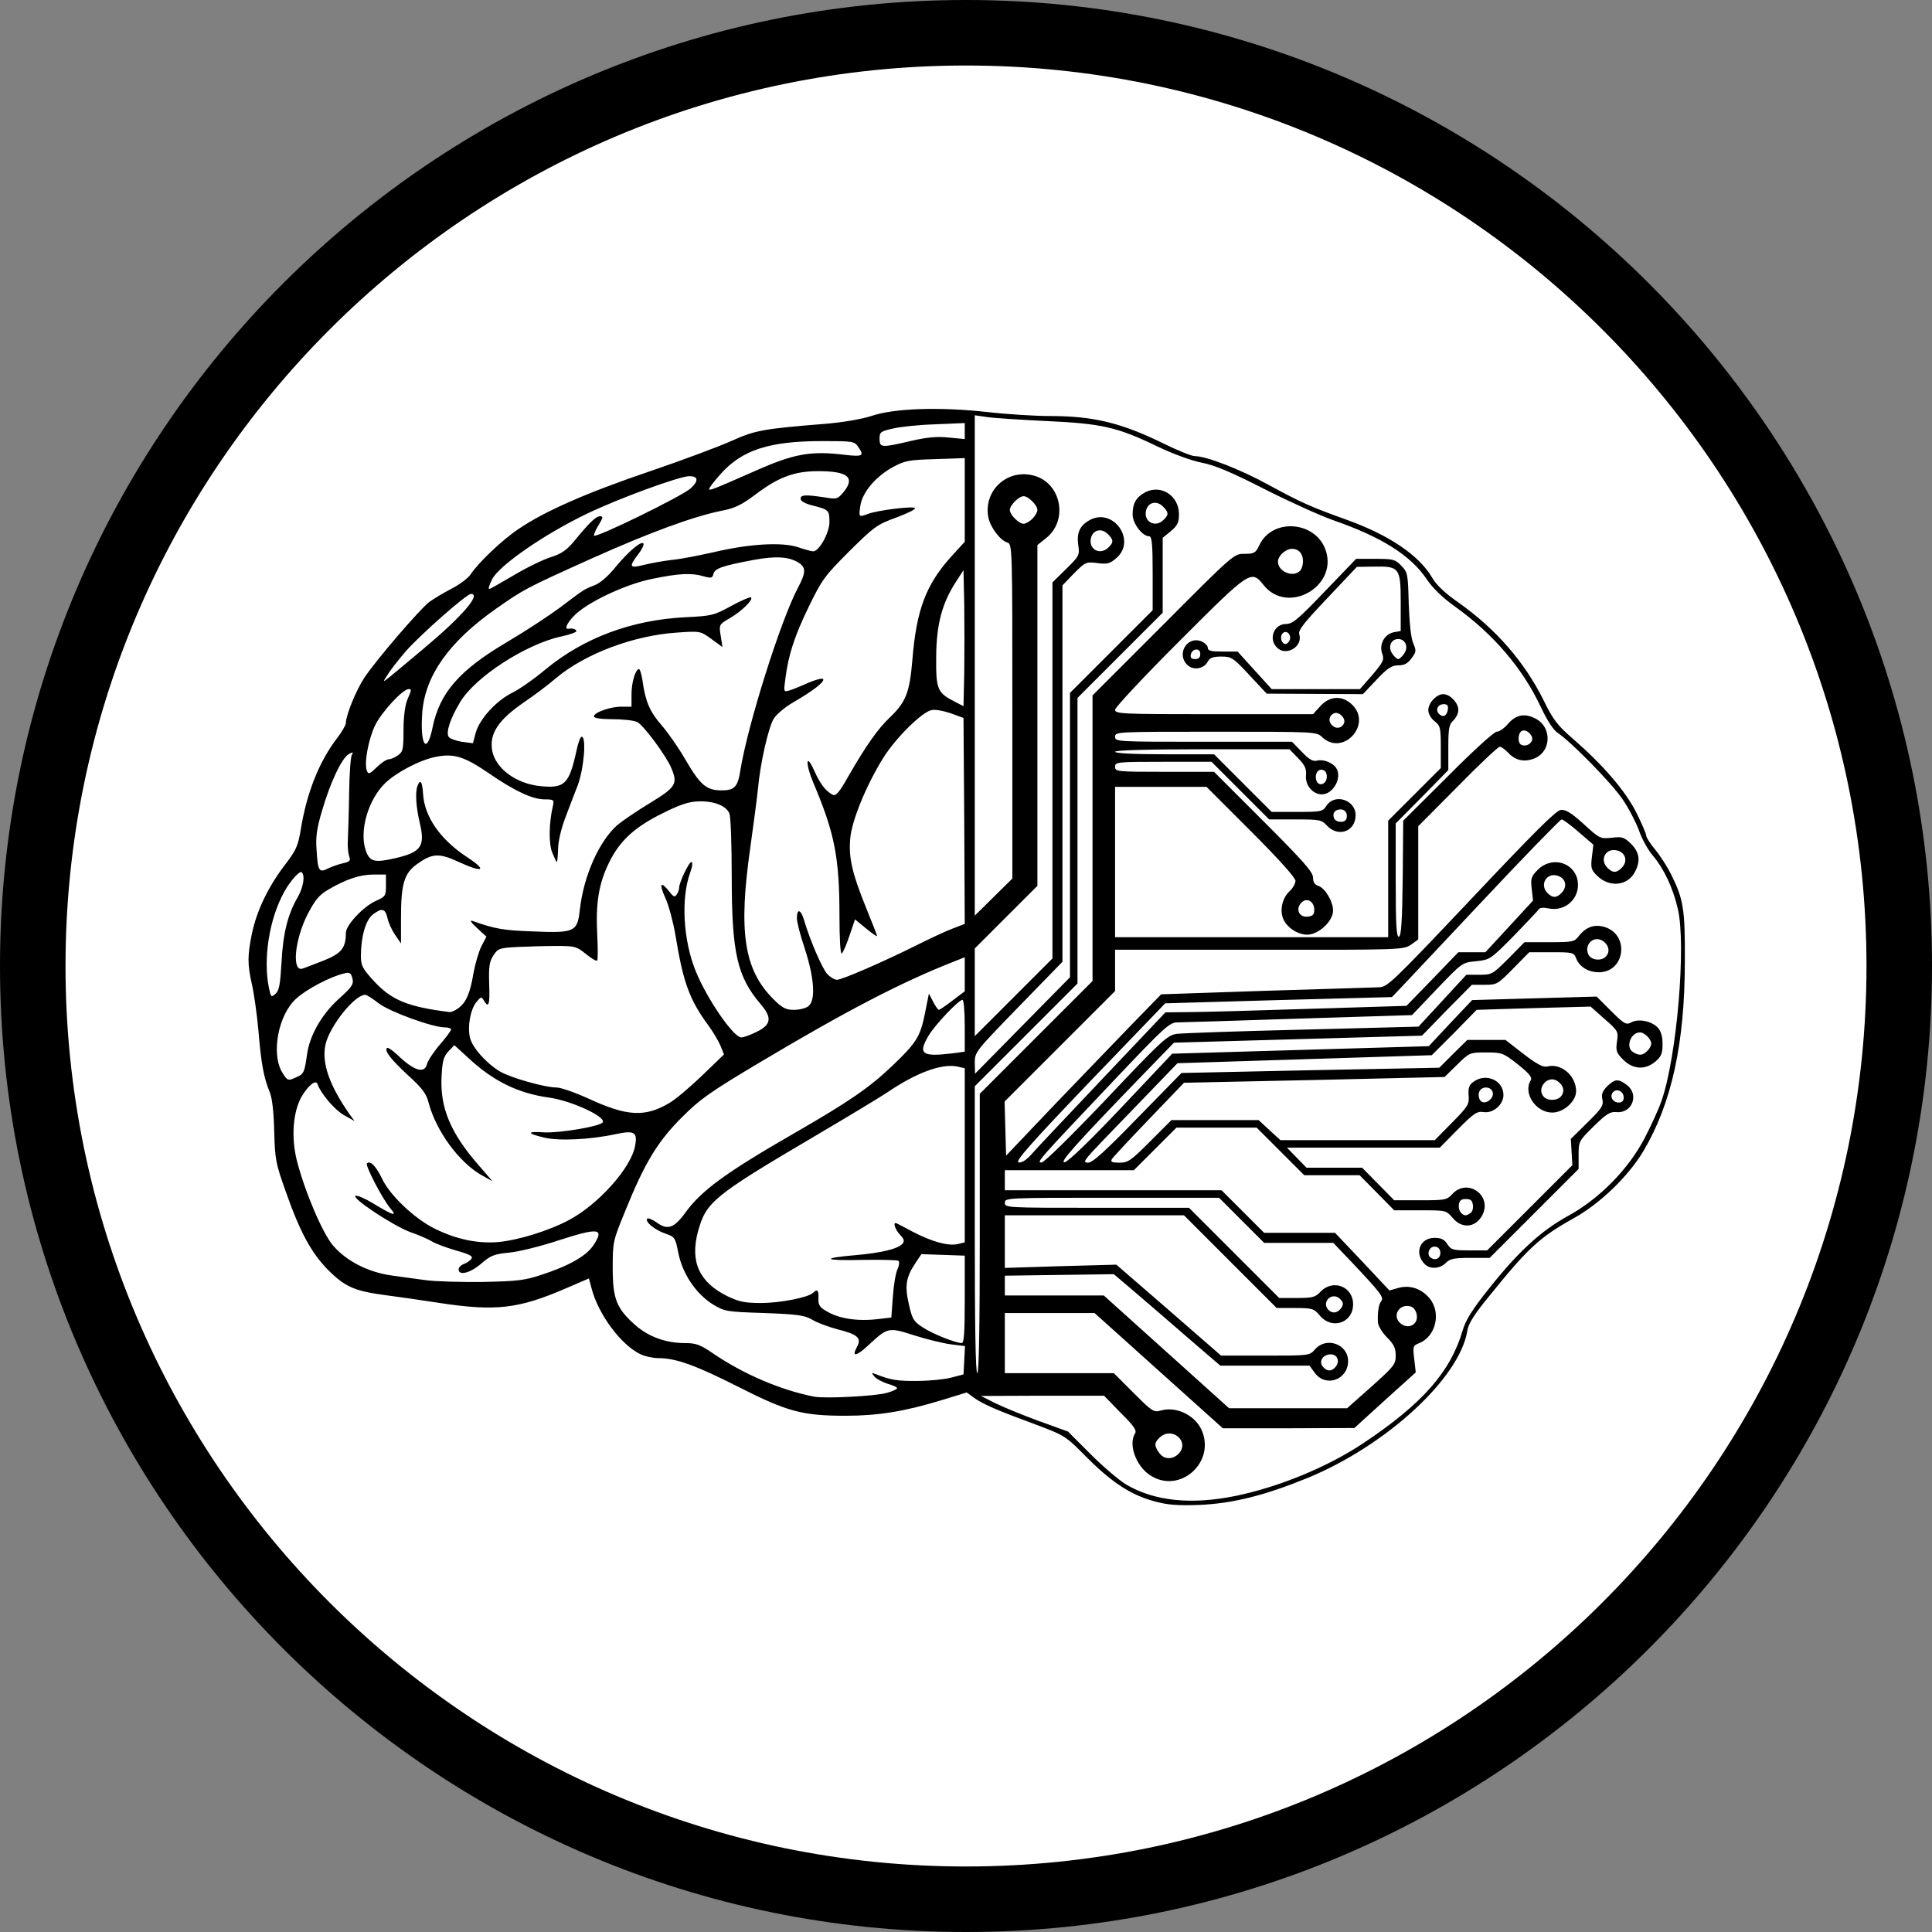 <?xml version="1.0" encoding="UTF-8" standalone="no"?>
<!DOCTYPE svg PUBLIC "-//W3C//DTD SVG 1.1//EN" "http://www.w3.org/Graphics/SVG/1.1/DTD/svg11.dtd">
<svg width="100%" height="100%" viewBox="0 0 256 256" version="1.1" xmlns="http://www.w3.org/2000/svg" xmlns:xlink="http://www.w3.org/1999/xlink" xml:space="preserve" xmlns:serif="http://www.serif.com/" style="fill-rule:evenodd;clip-rule:evenodd;stroke-linejoin:round;stroke-miterlimit:1.414;">
    <rect x="0" y="0" width="256" height="256" fill="#808080" stroke="none"/>
    <g id="path4181" transform="matrix(0.996,0,0,0.996,0.52,0.52)">
        <circle cx="128" cy="128" r="123" style="fill:white;"/>
    </g>
    <g id="g5">
        <path id="path7" d="M128,256C57.42,256 0,198.58 0,128.006C0,57.426 57.42,0 128,0C198.58,0 256,57.426 256,128.006C256,198.58 198.58,256 128,256ZM128,8.681C62.212,8.681 8.681,62.212 8.681,128.006C8.681,193.8 62.212,247.319 128,247.319C193.788,247.319 247.319,193.8 247.319,128.006C247.319,62.212 193.788,8.681 128,8.681Z"/>
        <g id="brain" transform="matrix(0.332,0,-0,0.332,128,128)">
            <g transform="matrix(1,0,0,1,-303.5,-230.5)">
                <g id="layer101">
                    <path d="M378.9,444.2C369.4,441.7 361.8,436.7 351.8,426.7C343.2,418 343,417.9 331.3,413.5C316.1,407.9 310.5,405.5 306.8,402.9L303.8,400.7L293.7,403.8C279,408.3 268.3,410 255.5,410C238.2,410 232.2,408.4 212.7,398.5C195.7,389.9 187.8,387 180.7,387C178.6,387 175.3,386.3 173.5,385.4C165.9,381.8 156.8,369.6 154.1,359.3L153,355.2L143.7,359.2C125,367.3 115.8,368.4 93.5,365C86.4,363.9 76.7,362.5 72,361.9C59.7,360.3 55.8,358.6 49.3,352.2C42.4,345.4 37.7,336.8 32,320.5C28,309.3 27.7,307.7 27.4,296.5C27.2,288.5 26.6,283.3 25.6,280.8C23.3,275.3 22.2,269.7 21.1,256.3C20.5,249.6 19.3,241.3 18.5,237.8C16.7,229.9 16.7,226.3 18.5,217.6C20.4,208.5 24.9,199.1 31.4,190.5C36.2,184.3 36.9,182.6 38,176C40.4,161.3 45.3,149 52.4,139.7C54.4,137.1 56,134.3 56,133.5C56,130.4 60.1,120.4 63.4,115.4C68.2,108.2 85.6,88 89.3,85.2C91.1,83.9 95.1,81.5 98.2,79.9C101.3,78.3 104.7,75.8 105.7,74.3C108.9,69.5 118.3,60.5 124.9,56.1C135.3,49 152.1,41.6 177.5,33C190.7,28.5 205.4,23 210.2,20.8C219.4,16.7 222.5,16.1 247.5,14.1C254.6,13.5 262.1,12.2 266,10.9C275,7.9 293,7.3 311.9,9.4C319.8,10.3 331.1,11 337,11C354.4,11 365.5,13.7 382.6,22.1C388.1,24.8 393.6,27 394.8,27C399.4,27 413.1,32.3 424.5,38.6C437.2,45.5 440.9,47.2 455.7,52.5C472.3,58.5 484.4,66.6 489.6,75.6C491.3,78.5 494.8,81.8 500,85.4C514.9,95.9 526.4,109.1 534,124.4C537.8,132.2 539.6,134.5 545.5,139.6C557.7,150.2 566.6,160.5 571,169.2C573.2,173.6 575,177.8 575,178.5C575,179.2 576.6,181.7 578.6,184.1C580.6,186.5 583.4,190.9 584.9,193.9C589.9,203.9 590.5,208 590.4,228.5C590.4,261.4 585.1,285.4 573.9,304.3C567.9,314.4 556.5,325.4 546,331.2C532.4,338.8 527.8,343 511.8,362.9C506.4,369.5 504,373.3 503.6,376C500.6,394.9 471.4,421.8 439.9,434.8C422.5,441.9 410,445 396.5,445.6C388,445.9 384,445.6 378.9,444.2ZM411.1,442C428.5,438.4 448,430.4 462.3,420.8C485.8,405.1 496.9,392.4 501.7,376C502.9,371.9 505.4,367.8 512.1,359.4C524,344.4 533,336.2 543.7,330.3C556.3,323.4 567.8,311.7 574.3,299.3C576.9,294.3 580,287.5 581.1,284.3C587.2,266.8 591,222.1 587.6,207.7C585.6,199.1 582,191.6 577.6,186.4C575.7,184.2 573.2,179.7 572.1,176.4C570.9,173.2 568,167.5 565.5,163.9C561.1,157.4 545.1,141.1 539.7,137.5C538,136.4 535.5,132.6 533,127.3C525.7,111.7 514.1,98.1 498.6,87C493.7,83.5 489.8,79.7 487.5,76.3C481.1,66.7 469.6,59.4 450.4,52.7C444.9,50.8 432.4,45.1 422.5,40.1C409.2,33.3 402.7,30.6 397.5,29.6C393.4,28.8 386.1,26.1 380,23.2C363.9,15.4 357.7,14 335.5,13C325.1,12.5 314.4,11.8 311.8,11.4L307,10.7L307,210.4L314.5,203L322,195.6L322,128.8C322,63.5 322,62.1 320,61.5C317.1,60.6 313.2,55.4 312.4,51.4C310.4,40.5 320.3,31.7 331,34.9C341.6,38.1 344.3,52.7 335.5,59.7L332,62.5L332,198.5L319.5,211L307,223.5L307,258.5L322.5,243L338,227.5L338,152.5L338,77.4L343.5,72C348.7,66.9 348.9,66.5 348.3,62.5C347.6,57.4 349,54.6 353.1,52.4C362.5,47.6 371.6,60.8 363.5,67.7C361,69.9 359.9,70.2 356,69.7C351.4,69.1 351.1,69.3 346.6,73.8L342,78.6L342,228.8L324.5,246.8C307.2,264.6 307,264.9 307,269.1L307.1,273.5L326,254.3L345,235L345,178.3L345,121.5L361.5,105L378,88.5L378,73.8C378,62 377.7,59 376.6,59C373.9,59 370,53.9 370,50.3C370,45.8 371.4,43.4 375.1,41.4C381.4,38.2 388.5,42.8 388.5,50.2C388.5,53.6 387.9,54.7 385.2,57L382,59.6L382,89.5L365,106.5L348,123.5L348,237.5L327.5,258L307,278.5L307,335.7C307,373.2 307.3,393 308,393C308.7,393 309,373.7 309,337.2L309,281.5L331.5,259L354,236.5L354,179.5L354,122.5L382.2,94.3C410.3,66.1 410.4,66 414.6,66C418.5,66 419.1,65.7 420.6,62.5C425.8,51.5 443.2,52.9 447.1,64.7C451.9,79.2 431.8,90.4 422.3,78.5C417.3,72.3 417.1,72.4 388.8,100.7C374.6,114.9 363,127.3 363,128.2C363,129.9 365.5,130 402.5,130L442,130L444.9,126.8C448.7,122.6 453.8,122.4 457.7,126.3C465.7,134.2 453.9,146.9 445.7,139.2C443.4,137 443.2,137 403.2,137C363.7,137 363,137 363,139C363,141 363.7,141 398.3,141L433.6,141L437.5,145C440.6,148.2 442,149 443.8,148.5C446.1,147.9 449.9,149.4 451.2,151.4C453.8,155.2 450.1,162 445.5,162C441.9,162 438.8,158.3 439.2,154.4C439.4,151.7 438.8,150.4 436,147.5L432.6,144L397.8,144C375.3,144 363,144.4 363,145C363,145.6 370.3,146 382.8,146L402.5,146L425.5,169L435.6,169C445.3,169 445.8,168.9 447.4,166.5C450.7,161.5 459,164.2 459,170.3C459,176.8 452.1,179.3 447.6,174.5C445.4,172.1 444.7,172 434.9,172L424.5,172L413,160.5L401.5,149L382.3,149C363.7,149 363,149.1 363,151C363,152.9 363.7,153 382.7,153L402.5,153L422.2,172.7C438.1,188.6 442,193 442,195.2C442,197 442.7,198.1 444.1,198.5C446.8,199.4 450,204.7 450,208.4C450,212.6 444.2,218 439.7,218C435.8,218 431.3,215 430,211.4C428.7,208 429.8,203.3 432.6,200.7C433.9,199.5 435,197.6 435,196.5C435,195.3 428.5,188 417.3,176.8L399.5,159L381.3,159L363,159L363,219L472,219L472,195.7L472,172.5L482.5,162L493,151.5L493,143.2C493,135.4 492.8,134.6 490.5,132.8C489.1,131.7 488,129.8 488,128.4C488,125.5 491.3,122 494,122C496.7,122 500,125.5 500,128.3C500,129.6 499.1,131.5 498,132.5C496.3,134.1 496,135.6 496,143.3L496,152.3L485.5,163L475,173.6L475,196.4C475,214.2 475.3,219.1 476.3,218.8C477.2,218.4 477.6,212.7 477.8,195.4L478,172.5L495.8,154.8C505.8,144.7 514.3,137 515.3,137C516.3,137 518.2,135.7 519.6,134.1C522.8,130.3 526.2,129.5 530.5,131.6C537.7,135 537.2,145.5 529.7,147.9C525.8,149.2 522.5,148.3 519.6,145.1C518.5,144 517.2,143 516.5,143C515.9,143 508.3,150.1 499.7,158.9L484,174.7L484,219.9L481.1,222C478.1,224 477.4,224.1 420.6,224L363,224L363,240.5L341,262.5L318.9,284.6L319.5,306.2L338.9,285.8C349.6,274.7 363.5,260.2 369.9,253.6L381.4,241.8L422.9,240.4C445.8,239.7 466.1,239.1 468.2,239C471.6,239 473.3,237.4 505.1,203.8C530,177.4 539,168.4 540.9,168.2C542.9,168 545.1,169.4 550.1,173.9C556.4,179.7 556.7,179.8 561.3,179.3C565.4,178.8 566.2,179.1 569,181.8C572.3,185.2 572.8,188.5 570.5,192.9C567.6,198.6 560.2,199.3 555.3,194.4C553,192.1 552.8,191.3 553.3,187L553.9,182.1L548.1,177.1C544.9,174.3 541.8,172 541.2,172C540.7,172 526.4,186.7 509.4,204.8C492.5,222.8 477.5,238.7 476.1,240.2L473.5,242.9L428.2,244.1L383,245.4L352.7,276.9C329.1,301.6 322.9,308.6 324.5,308.9C325.7,309.1 327.5,308 329.4,305.9C331,304 343.8,290.5 357.7,275.8L383.1,249L392.3,248.9C397.4,248.9 419,248.3 440.4,247.6L479.3,246.4L489.7,235.7L500,225L510.8,225L520.3,214.7L529.8,204.4L529.3,199.8C528.8,195.6 529,194.8 531.8,192C537.3,186.6 546.2,189 547.6,196.4C548.8,203.3 542.8,209 535.9,207.5C534,207.1 532.5,207.2 532.1,207.9C531.7,208.5 527.2,213.2 522.1,218.5C512.8,227.9 512.6,228 507.1,228.6C501.5,229.1 501.5,229.2 491.5,239.6L481.5,250.1L436.5,251.5C411.8,252.3 389.9,253 388,253C384.7,253 383,254.6 362.5,276.2C332.3,308.1 331.4,309 333.7,308.9C334.7,308.9 345.5,298.3 359.5,283.6C381.6,260.2 383.8,258.2 387.5,257.6C389.7,257.3 412.3,256.5 437.8,255.9L484.1,254.7L493.7,244.3L503.2,234L508.4,234C513.4,234 513.7,233.8 520,227.5L526.4,221L536.3,221C545.8,221 546.3,220.9 548.2,218.4C551.1,214.8 554.5,213.7 558.6,215C568.5,218.3 566.4,233 556.1,233C551.8,233 548.3,230.8 547,227.4C546.1,225.1 545.6,225 537.2,225L528.3,225L521.9,231.5C515.7,237.8 515.4,238 510.5,238L505.4,238L495.4,248.1L485.5,258.3L436,259.7L386.5,261.1L373.7,274.3C346.9,302 340.5,309.2 342.9,308.8C344.3,308.6 352.9,300.3 365.5,287L385.8,265.5L437,264L488.2,262.5L496.8,253.3L505.5,244.1L530.3,243.4L555.2,242.7L561,248.5C566.2,253.7 567,254.1 569,253C571.9,251.4 577.2,252.5 579.6,255.1C580.9,256.5 581.5,258.7 581.5,261.7C581.5,265.4 581,266.6 578.7,268.6C574.6,272.1 569.7,271.8 565.8,267.9C563.1,265.2 562.8,264.4 563.3,260.7C563.9,256.6 563.8,256.4 558.3,251.6L552.8,246.7L530.1,247.3L507.3,248L498.4,257.1L489.4,266.1L438.7,267.7L387.9,269.3L377.2,280.4C371.3,286.5 362.7,295.4 358.1,300.2C350.7,307.9 349.9,309 352.1,309C353.9,309.1 358.7,304.8 372,291.1L389.5,273.2L440.9,272.1L492.4,271.1L498,265.5L503.6,260L518.8,260L526,265.6C531.5,269.8 533.8,271 535.5,270.6C541.1,269.2 547,274.3 547,280.5C547,284.5 542,289 537.5,289C530.9,289 525.7,281.2 528.9,276.1C529.6,275 528.3,273.4 523.8,269.8C517.9,265.2 517.5,265 511.2,265C504.6,265 504.5,265 499.5,269.9L494.5,274.8L442.5,276L390.5,277.1L376.5,291.7C368.8,299.7 362.1,306.9 361.7,307.6C361.1,308.7 361.8,309 364.7,309C368.2,309 369.3,308.2 377,300.5L385.5,292L420.3,292L424.6,296L429,300L490.6,300L497.5,293C503.9,286.5 504.4,285.7 504.1,282.1C503.9,279 504.3,277.9 506.2,276.6C511.2,273.1 518,276.2 518,282C518,285.8 513.9,289.4 510.1,288.8C507.5,288.4 506.2,289.2 499.8,295.7L492.6,303L462.1,303L431.6,303L439.4,311L461.6,311L474.4,324L484.9,324C494.7,324 495.4,323.9 497.6,321.5C503.6,315 513.6,322 509.6,329.9C506.9,335 501.4,335.5 497.7,331C495.1,328 495.1,328 484.8,328L474.4,328L467.5,321L460.6,314L449.5,314L438.5,314L429,304.5L419.5,295L403.5,295L387.5,295L379,303.5L370.5,312L344.8,312L319,312L319,320L405.5,320L422.5,337L450.8,337L461.7,348.5L472.5,360L476,359C480.6,357.7 485.2,359.2 488.5,363.1C493.3,368.9 491,378.5 484.2,381.1C481.9,382 481.8,382.4 482.4,387.4L483,392.7L470.7,403.8L458.5,414.9L432.2,415L406,415L380.4,392L354.8,369L336.9,369L319,369L319,393L362.5,393L370.4,400.9C377.9,408.4 378.4,408.7 381.3,407.9C387.3,406.2 394.6,409.6 397.4,415.4C403.5,428.4 388.8,441.6 376.9,433.7C371.3,430 368.2,421.3 371,417C371.7,415.8 370.4,413.9 365.2,408.8L358.6,402L334,402L309.5,402.1L315,404.9C318,406.4 325.8,409.6 332.3,412L344.2,416.3L353.3,425.4C358.4,430.5 364.8,435.9 367.5,437.5C378.8,444.1 393.4,445.6 411.1,442ZM388.5,425C392.8,420.2 385.7,414.2 380.9,418.6C378.6,420.7 378.5,421.9 380.6,424.8C382.5,427.6 386.1,427.6 388.5,425ZM465.3,398.4C474.3,390.3 475,389.5 475,386C475,383 474.3,381.5 471.5,378.7C469.6,376.8 468,374.1 467.9,372.8C467.7,368.7 468.2,365.5 469.2,364.3C470.4,362.8 469.1,361.1 458.2,349.5L450.1,341L436.3,341L422.5,341L413.5,332L404.5,323L361.8,323C319.7,323 319,323 319,325C319,327 319.7,327 355.8,327L392.5,327L428.5,363L435.6,363C441.8,363 442.9,362.7 445,360.5C449.9,355.3 458,358.4 458,365.5C458,373 449.5,375.8 444.7,370C442.3,367.2 441.7,367 434.8,367L427.5,367L409,348.5L390.5,330L354.8,330L319,330L319,351L341.3,350.3L363.5,349.7L384.4,367.8L405.3,386L423,386C440.6,386 440.6,386 442.8,383.5C447.3,378.3 456,381.4 456,388.2C456,395.6 447.2,398.8 442.8,393L440.6,390L422.8,390L405,390L393.7,380.3C387.6,375 378,366.7 372.5,362L362.5,353.5L340.8,353.8L319,354.1L319,362L358.5,362L408.5,407L455.6,407L465.3,398.4ZM271.8,400.9C274.1,400.3 276,399.4 276,399C276,398.6 274.3,397.8 272.1,397.2C270,396.5 267.6,395.2 266.9,394.3C265.7,392.8 265.7,392.7 267.5,393.4C273.2,395.7 276.2,396.2 284,396.1C288.7,396.1 294.8,395.5 297.5,394.8L302.5,393.5L302.8,387.9L303.1,382.2L297.5,381.5C294.4,381.1 287.8,379.5 282.8,377.9C272.5,374.6 272.3,374.7 264.7,381.7C259.7,386.4 257.7,386.7 260,382.5C261.9,379 260.3,377.5 252.2,375.5C248.5,374.5 243.9,372.8 242,371.6C239,369.9 236.3,369.5 222.9,369C207.7,368.5 207.2,368.4 202.4,365.5C195.7,361.3 190.4,353.4 188.7,345.1C187.5,338.9 187.3,338.6 183.5,337.3C179.2,335.8 175.2,332.5 176.3,331.3C176.7,331 178.4,331.7 180.1,332.9C184.3,336 187,335.1 191.3,329.2C197.7,320.2 207.6,313 234.5,297.5C256.9,284.6 264.7,279.2 273.7,270.7C283.8,261.1 285.2,258.8 287.1,249.5L288.7,241.5L290.4,244.8C291.3,246.5 292.3,248 292.7,248C293,248 295.5,246.3 298.1,244.3L303,240.6L303,233.8L303,227L298,229C277.7,237 255.9,248.3 221.5,268.8C201.2,280.9 197.5,283.5 190,291C180.3,300.7 175.2,309.2 167.4,328.5C162.6,340.2 162.5,340.7 162.5,351C162.5,363.4 164,367.2 171.6,373.9C176.9,378.5 183.7,381 191.4,381C195.7,381 197.4,381.6 202.5,385.1C214.7,393.4 229.6,399.8 243,402.4C247.2,403.2 267.2,402.2 271.8,400.9ZM451,390.5C452.8,388.3 451.8,385.5 449.1,385.5C445.9,385.5 444.2,388.3 445.9,390.4C447.6,392.4 449.4,392.4 451,390.5ZM303,363.6L303,346.1L294.3,345.8L285.7,345.5L283.3,349.1C279.5,354.8 279,358.1 280.7,365.5C282,371.4 282.6,372.4 286.2,374.7C289.9,377.2 299.1,380.9 301.8,381C302.7,381 303,376.9 303,363.6ZM483.3,371.8C483.9,369.8 482.9,367.2 481.3,366.5C476.6,364.8 473.2,370.1 477,373.2C479.3,375.1 482.4,374.4 483.3,371.8ZM268.6,371.4L273.7,370.8L274.3,362.6C274.6,358.1 275.4,353.2 276.1,351.7C276.8,350.2 277,348.7 276.6,348.2C276.2,347.8 269.7,347.7 262.2,347.8C246.7,348.2 245.2,347.1 259.4,345.9C269.8,345 276.4,343.4 278.2,341.3C279,340.3 278.8,339.4 277.1,337.7C275.1,335.5 274.2,332.5 275.8,333.2C276.2,333.4 279.2,334.9 282.5,336.7C290.1,340.6 296.3,342.3 300.1,341.5L303,340.8L303,306L303,271.3L299.9,270.6C293.7,269.4 283.6,273.1 272,281C269,283 255.9,290.9 243,298.5C202.6,322.3 199.7,324.7 196.5,336.6C193.3,348.6 197.1,356.8 208.3,362.3C212.9,364.5 215.2,365 221.7,365C229.4,365 240.6,362.8 242.5,360.9C244.1,359.3 244.8,359.9 244.6,363.2C244.5,365.7 245.1,366.7 247.7,368.2C252.8,371.3 260.2,372.4 268.6,371.4ZM453.4,366.8C454.2,365.4 454.1,364.7 452.8,363.4C449.8,360.4 445.3,364.3 448,367.6C449.6,369.4 451.9,369.1 453.4,366.8ZM134.5,353.6C145.2,350.1 151.9,346.2 154.7,342.1C159.4,335.1 157,334.8 140.9,340C133.7,342.4 124.7,344.6 121.1,344.9C115.2,345.5 113.8,346 110,349.3C105.6,353.1 101,354.2 101,351.6C101,350.8 101.9,349.9 102.9,349.5C104,349.2 105.3,348.3 106,347.5C106.9,346.4 105.9,345.7 99.8,344C95.8,342.8 91.5,341.2 90.3,340.4C89,339.6 85.2,337.9 81.7,336.7C74.9,334.2 57.8,322.9 59.9,322.2C60.6,322 63.7,323.3 66.8,325.2C75.2,330.3 76.8,330.7 73.5,326.9C70.5,323.2 63.6,310 64.4,309.3C65.7,308 68,310.3 70.4,315.3C73.5,322 83.5,331.4 91.4,335.3C100.1,339.6 108.4,341.3 116.5,340.7C124.7,340 137,336.2 145.2,331.8C156.8,325.6 169.8,311.1 171.4,302.4C172.5,296.8 171.2,296 163.7,297.6C153.6,299.8 141,300.4 135.2,299C128,297.3 128.1,296.4 135.3,296.9C141.4,297.2 157.6,294.5 158.5,292.9C159.9,290.7 146.2,284.3 137,283C124.7,281.3 114.8,276.4 105.1,267.4L99.3,262.1L96.9,264.6C95,266.7 94.5,268.4 94.2,274.5C93.5,287 97.8,297.2 108.9,309.9L114.5,316.4L110.2,314C101.2,308.9 92,296.4 89,285C88.1,281.4 86.4,279.2 80.9,274.2C74,267.8 71.3,264.4 72.4,263.2C72.8,262.9 74.7,264.2 76.8,266.2C83.3,272.4 87.4,273.6 88.4,269.6C88.7,268.3 91,264.8 93.5,261.9C96,259 98,256.3 98,255.8C98,255.4 96.9,255 95.5,255C90.6,255 73.6,248.8 69.1,245.4C66.7,243.5 64.3,242 63.7,242C59.5,242 49.6,254.4 47.9,261.7C46.2,269.1 49.4,278.2 57.7,290L59.5,292.4L55.2,290C51.5,287.9 46,281.4 44.7,277.7C44.1,275.7 41.2,277.9 38.4,282.5C34.9,288.6 34.1,298.7 36.4,308C39.5,320.3 46.8,337.5 51,342.2C56.4,348.4 65,352.7 74.1,354C78.2,354.6 84.4,355.4 88,355.9C91.6,356.4 101.7,356.7 110.5,356.6C124.7,356.3 127.4,356 134.5,353.6ZM504.8,329.1C505.6,328.7 506,327.2 505.8,325.9C505.6,324.1 504.9,323.5 503,323.5C501.1,323.5 500.4,324.1 500.2,325.9C499.9,327.9 501.3,330 503,330C503.3,330 504.1,329.6 504.8,329.1ZM184.9,285.3C187.4,283.9 193.3,278.9 198.2,274.2L206.9,265.8L205.5,262.3C204.7,260.4 202.5,256.7 200.6,254.1C193.1,243.9 190.6,237 187.5,218C186.6,212.8 184.8,206.1 183.5,203.3C180.9,197.6 181.6,196.4 185,200.7C186.7,202.9 187.3,203.2 188,202C188.6,201.2 189,200 189,199.3C189,197.2 192.9,189 193.9,189C194.5,189 194.3,190.8 193.4,193.3C189.7,203.5 190.6,220.1 195.6,232.5C200.1,243.6 210.7,259 213.8,259C214.7,259 217.3,258.1 219.7,256.9C225.8,254 226.2,251.2 221.6,245.8C212.2,234.8 210,225.4 210,194.8C210,182.3 209.6,171 209.1,169.7C207.9,166.6 203,164.6 196.8,164.8C192.9,164.9 189.5,166 182.3,169.6C171.2,175.1 165.3,180.5 161,189.3C156.9,197.7 155.7,205.4 156.3,217.6C156.6,223.2 156.6,228 156.3,228.3C156,228.7 154,227.5 151.8,225.7C148.1,222.7 147.3,222.5 140.2,222.5C135.9,222.5 129,222.7 124.6,222.9C117.1,223.3 116.7,223.5 114.8,226.4C113.2,228.9 113,231 113.2,237.8C113.5,246 113,247.5 111.1,244.3C110.1,242.6 109.9,242.7 108,245C105.7,248 104.5,254.5 105.5,259C106.4,263 112,269.3 117.5,272.6C122,275.2 135.5,279 140.2,279C141.8,279 147.5,281 153,283.5C168.2,290.5 175.3,290.9 184.9,285.3ZM513,283.5C514.7,281.5 513.5,279 511,279C508.7,279 507.5,281.2 508.4,283.5C509.1,285.4 511.4,285.4 513,283.5ZM541,282.5C542.6,280.6 542,278 539.5,276.4C535.6,273.8 530.9,279.5 534.2,282.8C535.8,284.4 539.5,284.3 541,282.5ZM36.4,274.8C39.2,273.6 39.5,272.9 40.5,265.8C41.5,258.3 46.4,249.7 53.2,243.6C58.5,238.8 59.2,237.8 58.6,235.4C58,233.2 57.5,232.9 55.2,233.5C49.9,234.7 40.2,239.8 36.2,243.5C29.1,249.8 26.1,265.3 30.5,272.8C32.7,276.4 32.9,276.5 36.4,274.8ZM297.8,265.4L303,264.7L303,254.4C303,248.7 302.6,244 302.1,244C300.6,244 291.1,254 288.5,258.4C284.3,265.6 285.9,266.8 297.8,265.4ZM575.4,264.4C576.3,263.6 577,262.2 577,261.5C577,259.7 574.3,257 572.5,257C568.7,257 566.6,263.1 569.8,264.9C572.2,266.4 573.6,266.2 575.4,264.4ZM100.8,247.4C103.9,245.2 105.6,241.5 106.9,233.5C107.6,229.7 109,224.8 110.1,222.6L112.1,218.8L108.3,215.3C105.9,213.1 105.3,212.1 106.5,212.5C115.5,215.7 118.9,216.3 130.7,216.7C147.4,217.4 148.4,216.9 149.4,207.9C150.9,194.5 157.1,180.6 164.4,174.2C166.2,172.7 172,168.7 177.3,165.5C187.8,159.1 188.6,157.8 185.8,151.3C183.7,146.4 174.6,134.1 172.2,133.1C170.9,132.5 166.6,132 162.5,132C157.9,132 155,131.6 155,130.9C155,129.3 161.5,127 166,127L170,127L170,122C170,117.3 171.6,112 173,112C173.4,112 174,114.1 174.4,116.6C175.5,124.9 177.3,129 182,134.4C184.6,137.4 188.7,143.3 191.2,147.6C197.3,158.1 199.7,160.3 205.6,160.4C211,160.5 212.4,159.1 213.4,152.7C216.2,134.8 229.5,92.6 236.4,79.6C239.6,73.6 239.7,71.5 236.8,69.6C232.9,67.1 227.6,66.8 218.9,68.4C206.1,70.8 203.3,71.8 202.7,74C202.3,75.7 201.8,75.8 198.9,75C193.9,73.5 188.9,73.8 178.2,76C167.3,78.2 151.6,85.7 146.8,91C144.1,93.9 143.2,96.1 144.8,95.9C146.5,95.6 148,96.1 148,96.9C148,97.3 145.2,98.3 141.9,99C127.9,102 107.5,115.2 101.6,125.2C97.6,131.8 95.9,137.2 97,139C97.4,139.7 99.8,140.6 102.2,141L106.7,141.6L107.8,137.5C109.3,132 115.9,124.7 122.3,121.5C125.2,120.1 131.2,115.9 135.7,112.1C151,99.5 170,92.4 191.5,91.3C201.9,90.8 202.9,90.6 209.8,86.8C213.8,84.6 217.4,83.1 217.7,83.4C218.7,84.3 214,88.9 209.2,91.7C204.9,94.2 204.9,94.3 205.6,98.7L206.3,103.2L201.9,100C197.5,96.8 197.4,96.8 188.5,97.4C171,98.5 151.6,105.8 140,115.5C137,118.1 131.3,122.4 127.3,125.1C116.8,132.3 113.2,137.7 114.4,144.6C115.8,151.7 123.9,157.7 133.5,158.7C143.4,159.7 145.1,158 148.1,144.3C148.7,141.4 149.6,139 150.1,139C152.1,139 151,151.8 148.5,158.5C147.1,162.1 144.8,168 143.4,171.8C142,175.5 140.7,180.9 140.7,183.7C140.6,186.6 140.4,189 140.2,189C140,189 139.2,187.3 138.4,185.3C136.9,181.8 137,173.3 138.7,166.3C139.2,164.2 138.8,164 135.4,164C130.5,164 123.4,160.7 113.1,153.6C103.3,146.9 99.2,145.6 92,147C85.7,148.2 76.3,153.1 71.7,157.5C64.9,164.1 61.3,176.5 63.9,184.3C65.5,188.9 67.3,189.4 75.6,187.5C86.1,185.1 87.7,182.7 85.5,173.4C84,167.1 83.6,161.1 84.6,158.6C85.7,155.7 86.5,156.9 86.8,161.7C87.3,170.9 93.7,180.1 104.6,187.2C112.6,192.5 110.7,193.4 101.1,189C93.2,185.3 90.4,185.5 84.3,189.9C79.3,193.5 78,197.8 78,211.1L78,221.5L75.6,218C74.3,216.1 72.9,213 72.6,211.3C71.7,207.5 70.3,207.2 66.7,210C63.9,212.2 62,218.9 62,226.5C62,230.3 62.6,231.5 67,236.3C74.1,244.1 80.6,246.8 97.5,248.9C98.1,248.9 99.6,248.3 100.8,247.4ZM240.5,246.6C243.6,244.4 243,235.5 239.2,223.7C237.4,218.4 236,212.9 236,211.5C236,207.4 237.6,207.8 238.9,212.3C241.3,220.4 246.1,231.5 248.2,233.8C249.4,235 251.1,236 252,236C254,236 270.4,228.9 284,222.1C289.2,219.5 295.6,216.5 298.3,215.5L303,213.7L302.8,172.6L302.5,131.5L297.3,129.6C294.3,128.6 291,128 289.6,128.4C285.6,129.4 275.4,139.6 270.5,147.4C263.6,158.5 257.9,172.5 257.3,179.6C256.6,187.3 258.1,193.6 263.6,207.2C266,213.1 268,218.2 268,218.5C268,218.9 266,217.5 263.6,215.5L259.2,211.9L257,218.4C255.8,222 254.4,225.2 253.9,225.5C253.4,225.9 253,219.9 253,210.8C253,187.1 251.1,177.5 242.5,157.2C239.3,149.5 239.6,145.1 242.9,152.5C245.3,157.8 247.4,160.6 250.2,162.1C251.5,162.8 252.7,161.6 256.6,154.7C263.5,142.7 268.2,136 272.9,131.5C279.5,125.2 281,121.5 282.1,108.3C283.7,88.4 287.5,78.3 297.6,67.1L303,61.2L303,44.5L303,27.8L291.3,28.2C280.5,28.5 279.1,28.8 274.1,31.5C267.3,35.3 262,41.6 261.3,47C260.7,51.4 260.7,51.4 264.3,50.1C268.1,48.6 282.3,46.9 283.1,47.7C283.6,48.2 280.2,49.8 275.7,51.5C268,54.3 266.9,55.1 256.9,65C247.1,74.8 246,76.3 240.8,87C235.1,98.7 232.6,106.3 231.4,115.9C230.7,121.2 230.7,121.2 233.1,120.5C234.4,120.1 237.9,118.7 240.7,117.4C243.6,116.2 246.2,115.5 246.5,116C247.1,117.1 242.6,120.6 234.5,125.3C231.2,127.2 227.7,130.2 226.7,131.9C224.6,135.5 221.4,149.5 220.5,159.5C220.1,163.4 218.7,174.1 217.4,183.3C212.6,216.9 214.9,231.9 226.5,243.6C230.2,247.3 231.6,248 234.8,248C236.9,248 239.5,247.4 240.5,246.6ZM30.3,229.2C30.9,217.5 32.8,209.9 36.8,203C39,199.1 39.8,194.5 38.4,193.1C37.6,192.3 33.9,196.4 31.4,200.9C25.4,211.7 22.9,227.7 25.3,239.3C26.1,243 26.2,243.1 27.9,241.6C29.4,240.3 29.8,237.8 30.3,229.2ZM47.2,228.3C54.2,225.5 56,223.3 56,217.3C56,214.2 62.9,206.8 68,204.5C71.8,202.8 72,202.5 72,198.3L72,194L67,194C61.7,194 56.2,195.8 49,200C45.4,202.1 43.8,204 40.8,209.7C35.5,220 34.3,233.2 38.8,231.5C39.8,231.2 43.5,229.7 47.2,228.3ZM558.8,226.8C560.6,225 560.2,222.3 557.8,220.6C554.1,218 549.9,222 552,226.1C553.2,228.2 557,228.6 558.8,226.8ZM442.5,208.1C442.5,204.7 439.5,203 437.4,205.2C434.9,207.6 436.4,211.2 439.8,210.8C441.9,210.6 442.5,210 442.5,208.1ZM541.4,201.1C543.7,198.5 542.7,195.2 539.3,194.4C535,193.3 532.4,198.2 535.6,201.4C537.7,203.5 539.3,203.4 541.4,201.1ZM54.8,189.5C57.6,188.9 58,188.5 57.3,186.7C56.9,185.5 56.6,182.5 56.8,180C56.9,177.5 57.2,169.2 57.3,161.5C57.4,153.8 57.9,146.9 58.4,146.2C59.1,145.1 58.8,145 57.2,145.9C54.4,147.4 49.7,157.4 46.5,168.5C44.4,175.5 43.9,179 44.3,184.1C44.8,192.6 45.3,193.4 48.8,191.6C50.3,190.9 53,189.9 54.8,189.5ZM565.4,191.1C567.7,188.6 566.7,185.2 563.4,184.4C558.8,183.2 556.2,188.1 559.6,191.4C561.7,193.5 563.3,193.4 565.4,191.1ZM455.3,171.8C456,169.7 454.9,168 453,168C450.7,168 449.6,169.6 450.4,171.5C451.1,173.3 454.7,173.5 455.3,171.8ZM447.5,155C447.5,153.4 446.9,152.4 445.7,152.2C443.8,151.8 442.5,154.2 443.4,156.6C444.3,159.1 447.5,157.9 447.5,155ZM73.1,148C73.9,148 75.6,147.3 76.8,146.4C78.8,145 79,144 79,136.4C79,131.1 79.6,126.6 80.5,124.3C82.3,120.1 82.3,120 81,120C78.7,120 70.2,129.2 67.7,134.4C65,139.9 63.2,149.6 64.4,152.6C65,154.1 65.5,153.9 68.3,151.2C70.1,149.4 72.3,148 73.1,148ZM529.4,140.5C530.1,138.6 527.3,135.9 525.5,136.6C523.7,137.3 523.5,141.7 525.3,142.3C527,142.9 528.7,142.1 529.4,140.5ZM90.6,135.3C93.4,121.5 101.3,112.4 120.5,101.1C127.8,96.8 137.2,90.6 141.5,87.4C151.2,80.1 150.8,80.3 155.1,78.6C157.4,77.8 160.7,74.9 163.6,71.3C168.9,64.9 174.3,60.4 174.8,62C175,62.5 174,64.5 172.6,66.3C168.8,71.2 169.2,71.9 175,70.4C177.8,69.7 182.9,68.8 186.3,68.4C189.7,68.1 197.2,66.6 203,65.3C217,62 230.2,61.2 236.6,63.4C239.2,64.3 241.9,65 242.5,65C244.9,65 249,57.6 249,53.3C249,48.6 248.7,48.3 242.2,46.7C239.2,45.9 237.5,45 237.5,44C237.5,42.4 239.4,42.3 247.3,43.5C251.9,44.3 252.3,44.1 254.6,41.4C259.4,35.5 256.4,33 244.5,33C235,33 228.6,35.4 219.5,42.3C213.9,46.5 211.2,47.8 206,48.8C194.6,51.1 177.2,57.5 154,67.9C127.6,79.8 127.1,80.1 115.8,88C97.2,101.1 87.7,114.5 86.5,129.2C85.5,142.4 88.3,146.6 90.6,135.3ZM454.4,133.5C455.1,131.6 452.4,128.9 450.5,129.6C448.4,130.4 447.9,132.8 449.6,134.4C451.2,136.1 453.6,135.6 454.4,133.5ZM495.8,128.2C496.1,126.6 495.6,126 494.2,126C491.8,126 490.7,128.3 492.3,129.9C493.9,131.5 495.4,130.7 495.8,128.2ZM302.8,86.3L302.5,72.5L299.6,77C293.9,85.7 291.7,94.2 291.6,107.1C291.5,120.1 292,121.4 299,125L302.5,126.8L302.8,113.4C302.9,106 302.9,93.8 302.8,86.3ZM86.6,104.2C102.3,91.1 110.2,82 105.9,82C104.2,82 85.8,98.2 79.9,104.9C77.1,108.2 73.8,112.3 72.7,114.2C70.2,118.1 68.7,119.2 86.6,104.2ZM123.1,74.5C128.3,71.4 134.9,68.2 137.9,67.3C142,66 144.1,64.5 146.9,61.2C153.1,53.6 155.8,51 157.4,51C158.7,51 158.7,51.5 157,54.3C155.9,56 155,58 155,58.7C155,60.2 190.4,42.9 193.7,39.8C196.9,36.8 196.6,35 193.1,35C189.2,35 165.1,43.8 152.2,50C135.5,58 117.3,70.5 114.4,76.1C113,79 112.7,80 113.4,80C113.6,80 118,77.5 123.1,74.5ZM436.8,72.8C437.5,72.1 438,70.4 438,69C438,65.9 436.3,64 433.6,64C431.1,64 428,66.8 428,69.1C428,73.1 434,75.6 436.8,72.8ZM360.4,63.4C362.5,61.4 362.4,60.4 360.1,58.1C357.6,55.6 354.2,56.4 353.4,59.6C352.2,64.2 357.1,66.8 360.4,63.4ZM330,52C331.1,50.9 332,49.3 332,48.5C332,46.6 328.4,43 326.5,43C324.6,43 321,46.6 321,48.5C321,50.4 324.6,54 326.5,54C327.3,54 328.9,53.1 330,52ZM382.4,52.4C384.5,50.4 384.4,49.4 382.1,47.1C379.6,44.6 376.2,45.4 375.4,48.6C374.2,53.2 379.1,55.8 382.4,52.4ZM218.7,33.2C234.8,26 241.4,24.8 255.3,26.5C262.4,27.3 263,26.9 260.4,23.2C259,21.1 258.2,21 246.2,21C225,21 214.2,24.5 205.6,34.1C203.1,36.9 201,39.6 201,40.1C201,40.9 202.1,40.5 218.7,33.2ZM281.7,20.9C288.3,19.4 292.1,19.1 296.8,19.6L303,20.2L303,17L303,13.8L291.3,14.3C284.8,14.5 277.1,15.3 274.3,16C269.4,17.1 269,17.4 269,20.1C269,23.7 269.8,23.7 281.7,20.9Z" style="fill-rule:nonzero;"/>
                    <path d="M486.6,349.5C482.3,345.2 484.6,339 490.5,339C493.1,339 494.4,339.6 495.6,341.5C497.1,343.8 497.9,344 504.4,344L511.5,344L528.5,327L545.5,310L545.2,304.7L544.9,299.5L551.5,293C557.2,287.4 558,286.2 557.5,283.8C557,281.7 557.5,280.5 559.4,278.5C562.5,275.5 563.9,275.4 567.4,278.1C572.3,282 569.2,289.5 563,288.8C560.5,288.6 559,289.6 554,294.5C548.1,300.3 548,300.5 548,306L548,311.5L530.3,329.2L512.5,347L504.8,347C498.3,347 496.7,347.3 495,349C492.6,351.4 488.7,351.6 486.6,349.5ZM492.8,344.6C492.6,343.3 491.8,342.5 490.5,342.5C488.2,342.5 487.2,345.9 489.1,347C491.1,348.3 493.1,346.9 492.8,344.6ZM566,283C566,280.6 563.4,279.2 561.8,280.8C560.2,282.4 561.6,285 564,285C565.3,285 566,284.3 566,283Z" style="fill-rule:nonzero;"/>
                    <path d="M416.6,114.4C410.1,107.4 409.4,107 405.4,107C402.1,107 400.8,107.5 400,109C398.5,111.9 394.4,112.6 392,110.5C387.3,106.2 391.6,98.7 397.4,100.9C398.8,101.5 400,102.6 400,103.5C400,104.7 401.3,105 405.9,105L411.9,105L425.5,120L460.7,120L465.7,114.3C470.1,109.1 470.5,108.2 469.6,105.8C468.3,102.1 470.5,98.1 474.2,97.3L477,96.8L477,85.5C477,71.6 476.5,70.9 466.4,71.1L459.5,71.2L447.7,83.7C438.4,93.5 436,96.5 436.5,98.1C438.1,103 431.2,107.1 427.6,103.4C424.1,100 426.4,94 431.2,94C433.8,94 436,92.2 446.7,81L459.2,68L466.9,68C474,68 474.8,68.2 477.3,70.8C479.8,73.4 479.9,74.1 480.2,86C480.5,93.9 481.1,99.7 482,101.7C483.3,104.7 483.2,105.2 481.3,107.7C479.8,109.8 478.4,110.5 476.1,110.5C473.5,110.5 471.8,111.5 467.4,116.2L461.9,122L442.7,121.9L423.5,121.8L416.6,114.4ZM397,105.9C397,103.4 393.7,103.7 393.2,106.3C393,107.5 393.5,108 394.9,108C396.4,108 397,107.4 397,105.9ZM478.4,105.8C480.2,103.2 478.9,100 476,100C473.1,100 471.8,103.2 473.6,105.8C474.4,107 475.5,108 476,108C476.5,108 477.6,107 478.4,105.8ZM432.7,100.4C433.5,98.3 431.4,96.2 429.9,97.7C428.6,99 429.4,102 431,102C431.6,102 432.3,101.3 432.7,100.4Z" style="fill-rule:nonzero;"/>
                </g>
            </g>
        </g>
    </g>
</svg>
